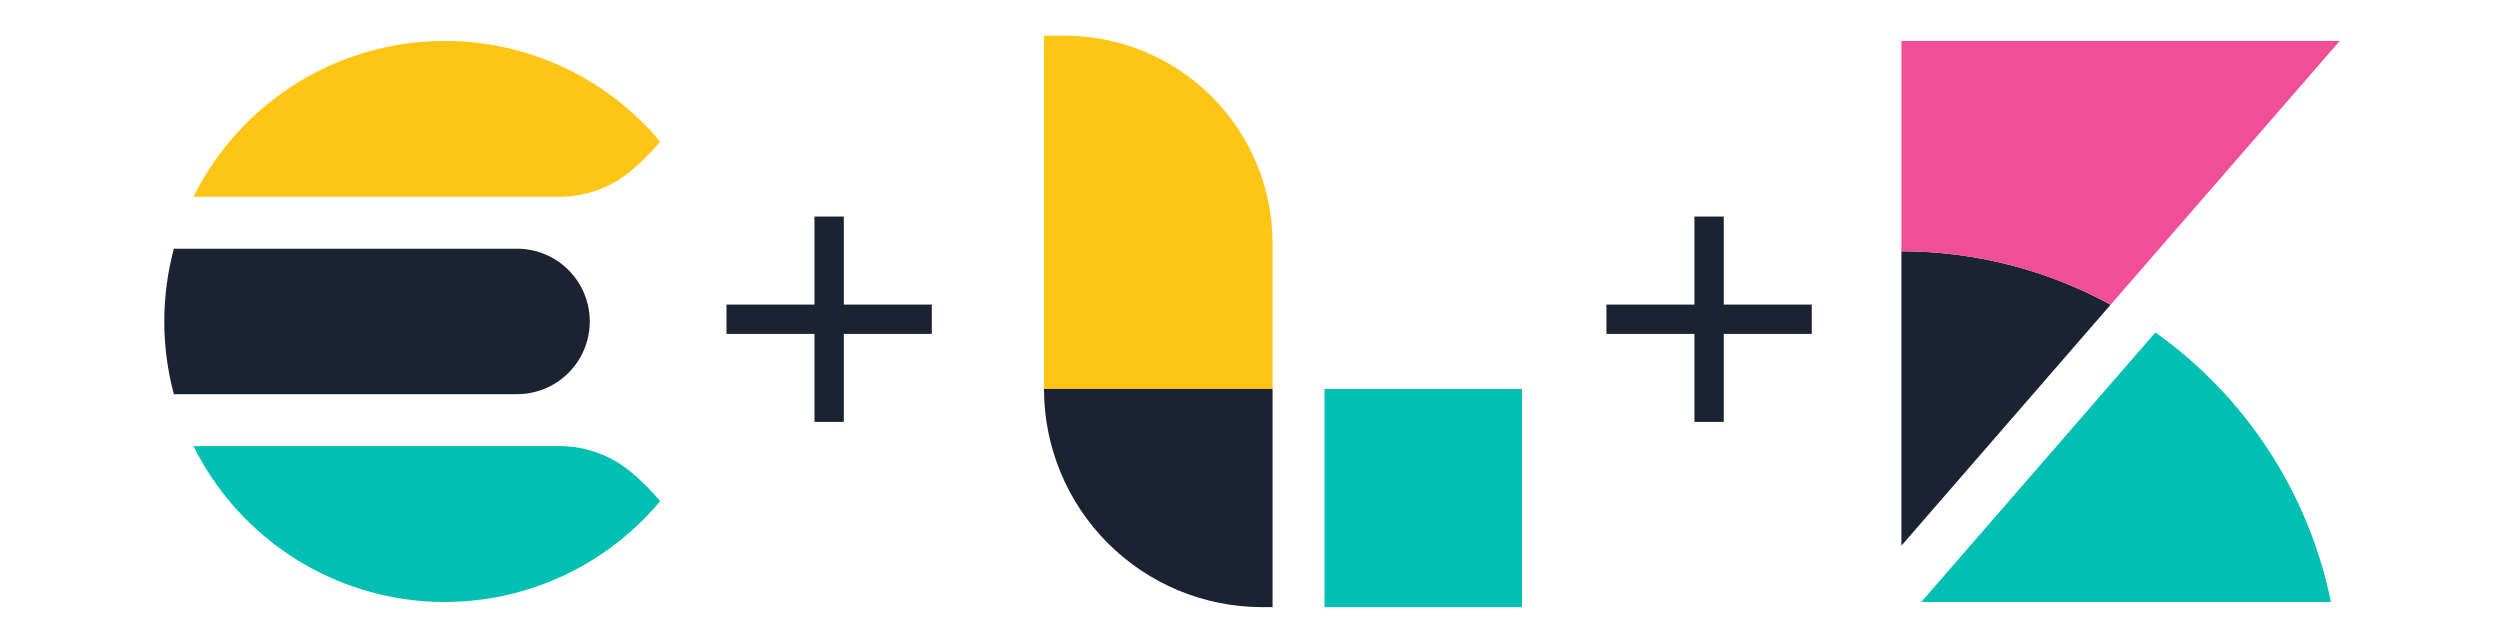 <svg width="350" height="90" viewBox="0 0 350 90" fill="none" xmlns="http://www.w3.org/2000/svg">
<g clip-path="url(#clip0_1709_813)">
<path fill-rule="evenodd" clip-rule="evenodd" d="M92.42 19.848L92.424 19.84C88.24 14.824 82.871 10.931 76.803 8.514C70.734 6.097 64.159 5.232 57.672 5.997C51.185 6.762 44.992 9.133 39.652 12.895C34.313 16.657 29.996 21.692 27.093 27.544H78.283C81.959 27.555 85.521 26.27 88.343 23.913C89.819 22.68 91.184 21.319 92.421 19.846" fill="#FEC514"/>
<path fill-rule="evenodd" clip-rule="evenodd" d="M23 45.002C23 48.44 23.451 51.864 24.341 55.184H72.456C75.145 55.166 77.717 54.085 79.612 52.178C81.506 50.27 82.569 47.691 82.569 45.002C82.569 42.314 81.506 39.734 79.612 37.827C77.717 35.919 75.145 34.839 72.456 34.82H24.341C23.451 38.141 23 41.564 23 45.002Z" fill="#1B2231"/>
<path fill-rule="evenodd" clip-rule="evenodd" d="M92.42 70.154L92.424 70.163C88.24 75.178 82.871 79.071 76.802 81.488C70.734 83.905 64.158 84.77 57.671 84.005C51.184 83.24 44.991 80.868 39.651 77.106C34.312 73.343 29.995 68.308 27.093 62.456H78.283C81.959 62.444 85.521 63.73 88.343 66.087C89.819 67.32 91.184 68.681 92.421 70.154" fill="#00BFB3"/>
<path fill-rule="evenodd" clip-rule="evenodd" d="M178.159 54.456H146.158V5H149.067C156.783 5 164.183 8.065 169.639 13.521C175.095 18.977 178.16 26.377 178.16 34.092L178.159 54.456Z" fill="#FEC514"/>
<path fill-rule="evenodd" clip-rule="evenodd" d="M176.705 84.999H178.159V54.453H146.158C146.158 58.465 146.948 62.437 148.483 66.143C150.019 69.849 152.269 73.216 155.105 76.053C160.834 81.781 168.603 84.999 176.705 84.999Z" fill="#1B2231"/>
<path fill-rule="evenodd" clip-rule="evenodd" d="M185.432 84.999H213.07V54.453H185.432V84.999Z" fill="#00BFB3"/>
<path fill-rule="evenodd" clip-rule="evenodd" d="M266.197 35.182V76.392L295.487 42.661C286.506 37.75 276.433 35.178 266.197 35.181" fill="#1B2231"/>
<path fill-rule="evenodd" clip-rule="evenodd" d="M266.197 5.727V35.182C276.433 35.178 286.505 37.749 295.487 42.659L327.563 5.727H266.197Z" fill="#F04E98"/>
<path fill-rule="evenodd" clip-rule="evenodd" d="M301.752 46.542L271.689 81.163L268.984 84.276H326.332C323.215 69.038 314.43 55.551 301.752 46.541" fill="#00BFB3"/>
<path d="M118.135 30.318H114.028V59.063H118.135V30.318Z" fill="#1B2231"/>
<path d="M130.454 46.747V42.641H101.709V46.747H130.454Z" fill="#1B2231"/>
<path d="M241.327 30.318H237.221V59.063H241.327V30.318Z" fill="#1B2231"/>
<path d="M253.647 46.747V42.641H224.902V46.747H253.647Z" fill="#1B2231"/>
</g>
<defs>
<clipPath id="clip0_1709_813">
<rect width="350" height="90" fill="white"/>
</clipPath>
</defs>
</svg>
